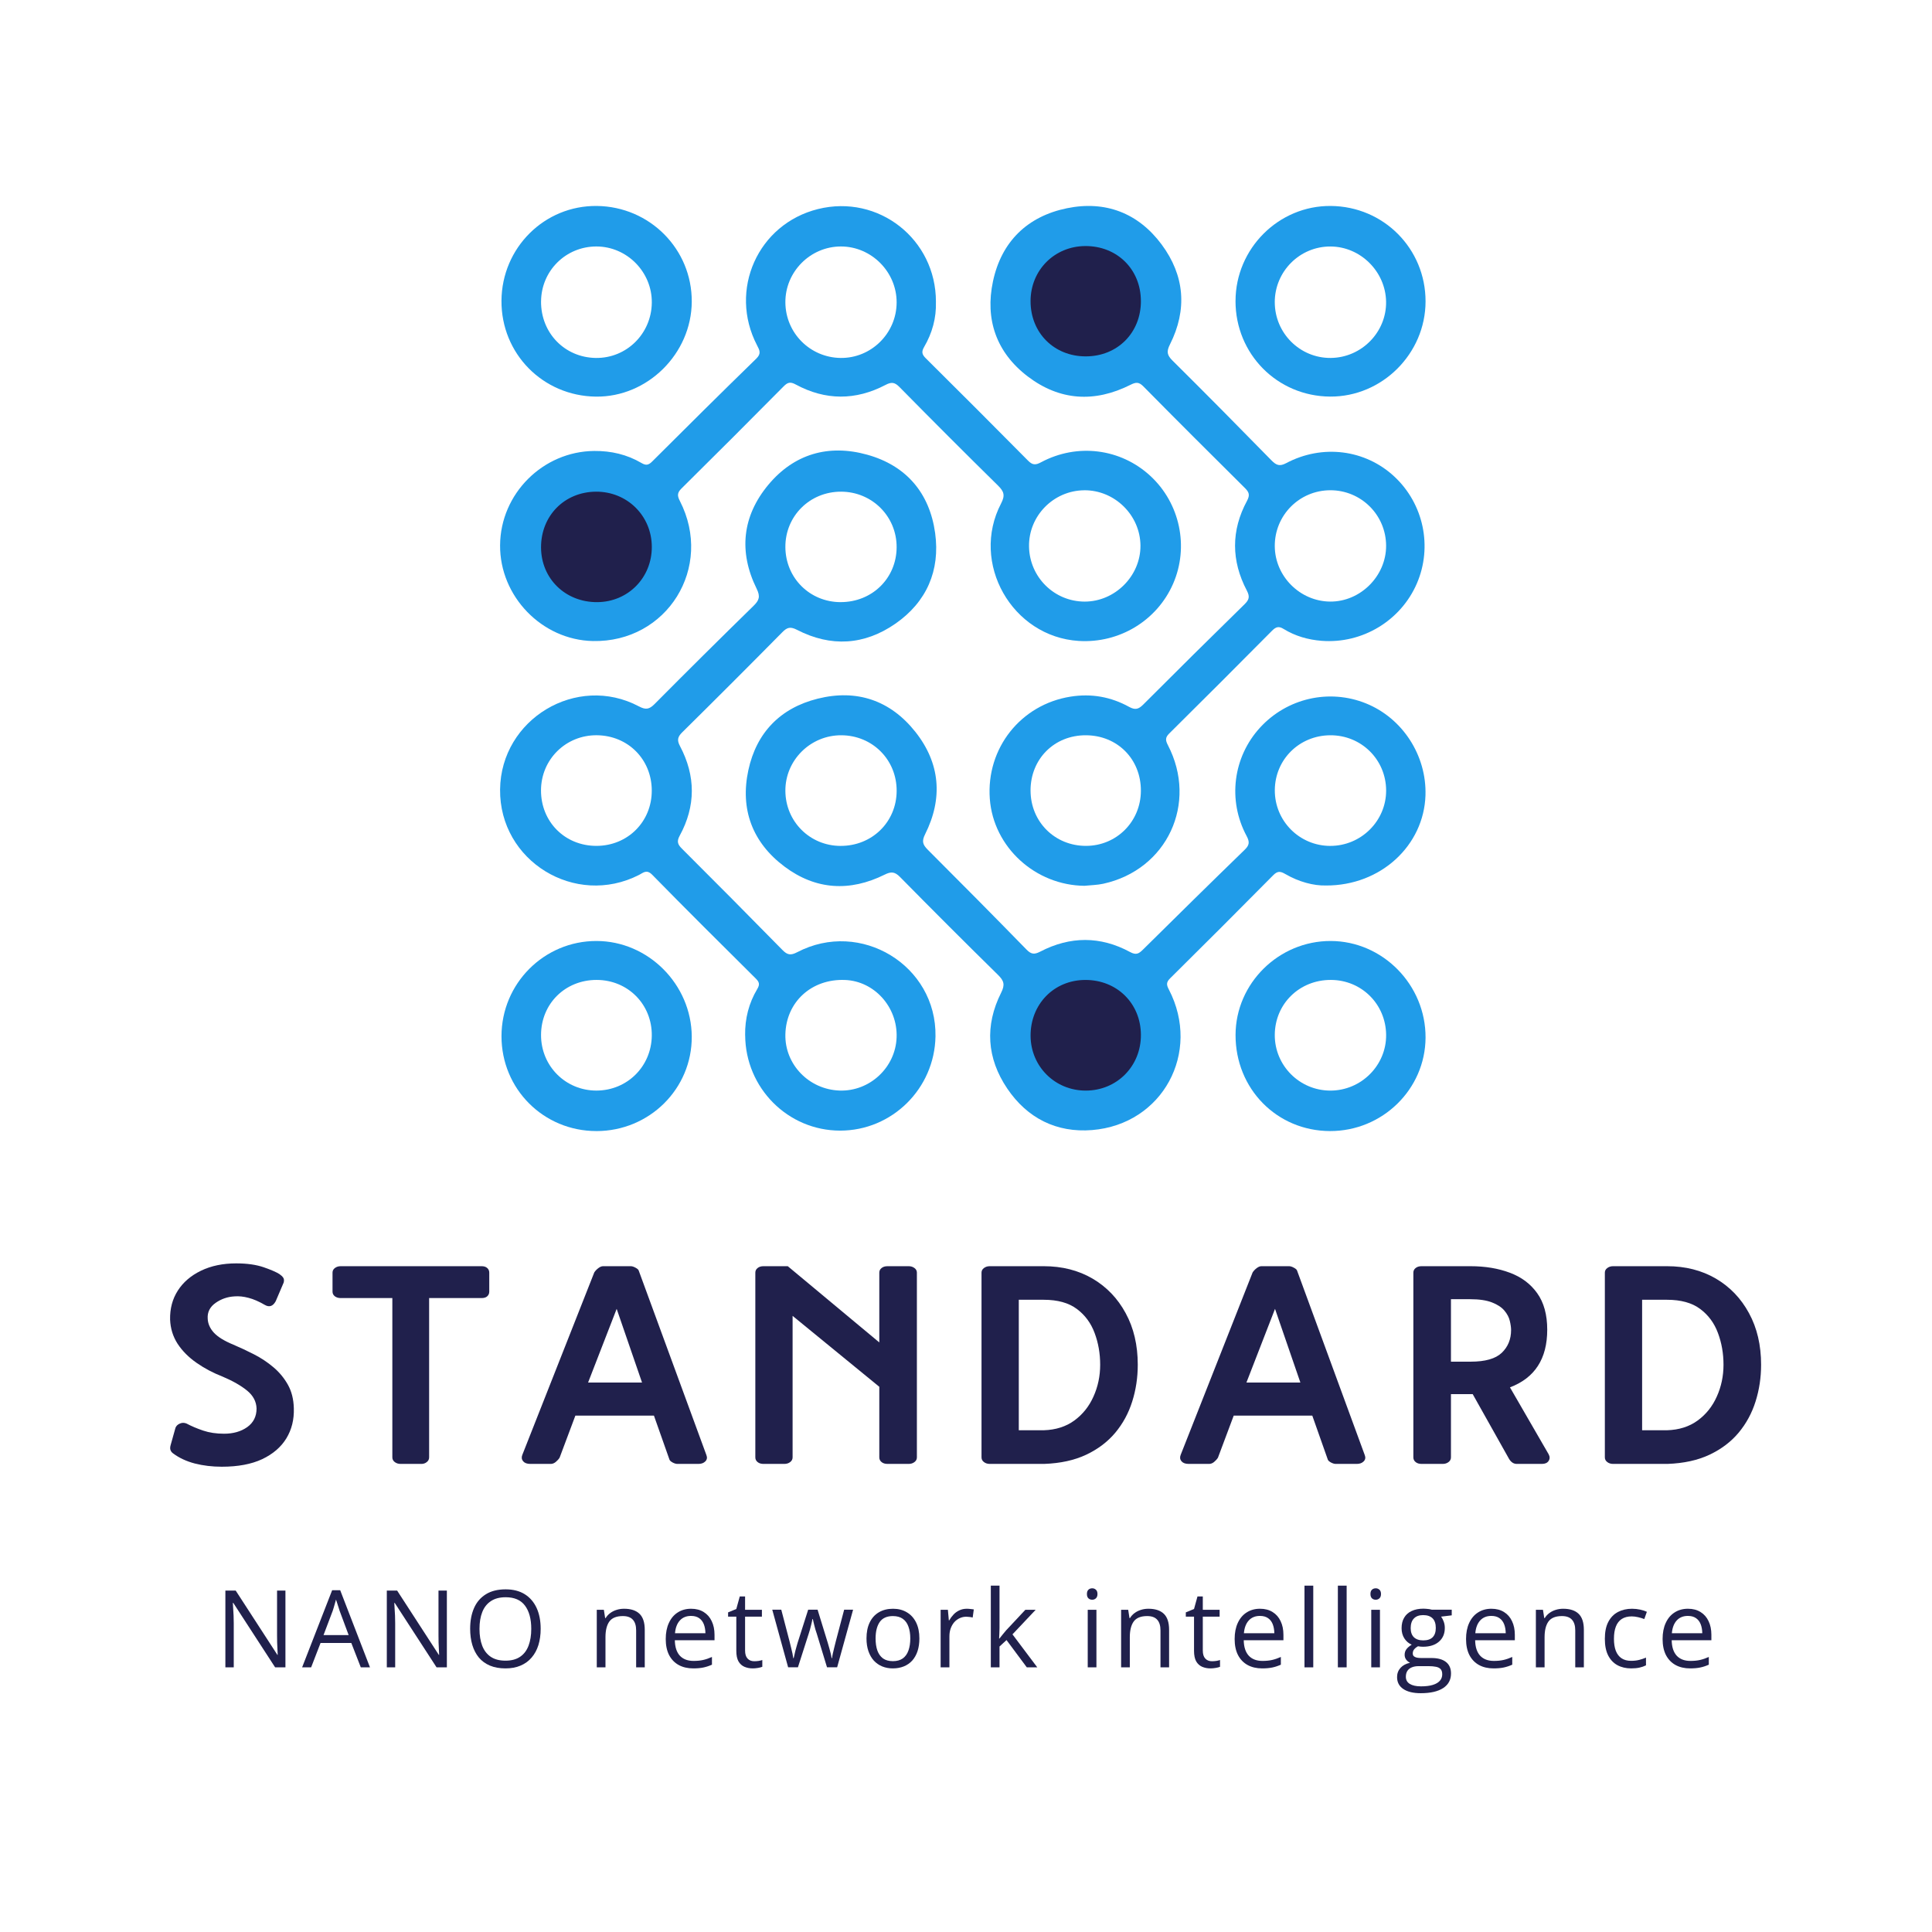 <svg xmlns="http://www.w3.org/2000/svg" xmlns:xlink="http://www.w3.org/1999/xlink" width="500" zoomAndPan="magnify" viewBox="0 0 375 375" height="500" preserveAspectRatio="xMidYMid meet" version="1.0"><defs><g/><clipPath id="e6d79bf585"><path d="M 199.746 189.301 L 224.102 189.301 L 224.102 213.656 L 199.746 213.656 Z M 199.746 189.301 " clip-rule="nonzero"/></clipPath><clipPath id="36940ae5e4"><path d="M 211.926 189.301 C 205.199 189.301 199.746 194.754 199.746 201.48 C 199.746 208.203 205.199 213.656 211.926 213.656 C 218.648 213.656 224.102 208.203 224.102 201.48 C 224.102 194.754 218.648 189.301 211.926 189.301 Z M 211.926 189.301 " clip-rule="nonzero"/></clipPath><clipPath id="077fa5439c"><path d="M 103.664 94.18 L 128.016 94.18 L 128.016 118.531 L 103.664 118.531 Z M 103.664 94.18 " clip-rule="nonzero"/></clipPath><clipPath id="f8df875614"><path d="M 115.84 94.18 C 109.113 94.18 103.664 99.629 103.664 106.355 C 103.664 113.082 109.113 118.531 115.84 118.531 C 122.566 118.531 128.016 113.082 128.016 106.355 C 128.016 99.629 122.566 94.18 115.84 94.18 Z M 115.84 94.18 " clip-rule="nonzero"/></clipPath><clipPath id="bb78170c47"><path d="M 197.957 46.289 L 222.309 46.289 L 222.309 70.645 L 197.957 70.645 Z M 197.957 46.289 " clip-rule="nonzero"/></clipPath><clipPath id="6495bd5ad6"><path d="M 210.133 46.289 C 203.406 46.289 197.957 51.742 197.957 58.469 C 197.957 65.191 203.406 70.645 210.133 70.645 C 216.859 70.645 222.309 65.191 222.309 58.469 C 222.309 51.742 216.859 46.289 210.133 46.289 Z M 210.133 46.289 " clip-rule="nonzero"/></clipPath><clipPath id="0872937a07"><path d="M 97 87 L 182 87 L 182 219.75 L 97 219.75 Z M 97 87 " clip-rule="nonzero"/></clipPath><clipPath id="14b66e35f8"><path d="M 144 134 L 277 134 L 277 219.75 L 144 219.75 Z M 144 134 " clip-rule="nonzero"/></clipPath><clipPath id="9186046fc6"><path d="M 97 182 L 135 182 L 135 219.75 L 97 219.75 Z M 97 182 " clip-rule="nonzero"/></clipPath><clipPath id="72957d82c2"><path d="M 239 182 L 277 182 L 277 219.75 L 239 219.75 Z M 239 182 " clip-rule="nonzero"/></clipPath></defs><g clip-path="url(#e6d79bf585)"><g clip-path="url(#36940ae5e4)"><path fill="#20204c" d="M 199.746 189.301 L 224.102 189.301 L 224.102 213.656 L 199.746 213.656 Z M 199.746 189.301 " fill-opacity="1" fill-rule="nonzero"/></g></g><g clip-path="url(#077fa5439c)"><g clip-path="url(#f8df875614)"><path fill="#20204c" d="M 103.664 94.18 L 128.016 94.18 L 128.016 118.531 L 103.664 118.531 Z M 103.664 94.18 " fill-opacity="1" fill-rule="nonzero"/></g></g><g clip-path="url(#bb78170c47)"><g clip-path="url(#6495bd5ad6)"><path fill="#20204c" d="M 197.957 46.289 L 222.309 46.289 L 222.309 70.645 L 197.957 70.645 Z M 197.957 46.289 " fill-opacity="1" fill-rule="nonzero"/></g></g><path fill="#209ce9" d="M 181.66 58.566 C 181.762 61.727 180.941 64.656 179.367 67.355 C 178.816 68.301 178.961 68.812 179.699 69.547 C 186.344 76.141 192.961 82.754 199.543 89.41 C 200.406 90.281 200.984 90.309 202.066 89.727 C 209.102 85.965 217.512 87.051 223.27 92.363 C 229.035 97.672 230.824 106.137 227.703 113.297 C 224.582 120.457 217.266 124.895 209.383 124.406 C 196.43 123.598 188.281 109.273 194.312 97.719 C 195.145 96.125 194.848 95.367 193.711 94.246 C 187.281 87.918 180.902 81.535 174.57 75.105 C 173.645 74.164 173.004 74.121 171.875 74.715 C 166.078 77.75 160.223 77.746 154.465 74.637 C 153.43 74.074 152.906 74.184 152.117 74.98 C 145.535 81.625 138.922 88.246 132.266 94.824 C 131.43 95.652 131.449 96.242 131.957 97.227 C 138.574 110.117 129.48 124.73 115.07 124.426 C 105.184 124.215 96.988 115.746 97.066 105.816 C 97.141 95.824 105.383 87.613 115.34 87.531 C 118.633 87.504 121.695 88.215 124.516 89.871 C 125.355 90.367 125.859 90.305 126.559 89.605 C 133.277 82.902 140.008 76.215 146.809 69.594 C 147.812 68.613 147.426 67.961 146.941 67.023 C 141.367 56.289 147.109 43.477 158.77 40.578 C 170.516 37.656 181.672 46.422 181.664 58.566 Z M 174.035 58.727 C 174.066 52.797 169.16 47.848 163.238 47.84 C 157.289 47.832 152.395 52.75 152.441 58.707 C 152.484 64.629 157.215 69.387 163.141 69.477 C 169.09 69.562 174.012 64.707 174.035 58.73 Z M 210.441 95.164 C 204.469 95.215 199.633 100.156 199.734 106.094 C 199.836 112.016 204.617 116.754 210.516 116.77 C 216.406 116.785 221.395 111.801 221.363 105.918 C 221.332 100.004 216.363 95.113 210.441 95.16 Z M 115.668 95.434 C 109.547 95.48 104.984 100.125 105.016 106.285 C 105.051 112.336 109.766 116.914 115.922 116.875 C 121.898 116.84 126.531 112.148 126.516 106.148 C 126.504 100.113 121.727 95.391 115.664 95.434 Z M 115.668 95.434 " fill-opacity="1" fill-rule="nonzero"/><g clip-path="url(#0872937a07)"><path fill="#209ce9" d="M 144.629 200.938 C 144.582 197.723 145.344 194.703 146.988 191.961 C 147.512 191.086 147.383 190.617 146.707 189.945 C 139.977 183.258 133.238 176.574 126.602 169.797 C 125.512 168.684 124.863 169.398 124.047 169.816 C 111.641 176.16 96.914 167.121 97.066 153.238 C 97.215 139.562 111.938 130.715 124.016 137.109 C 125.332 137.809 126.023 137.691 127.043 136.664 C 133.398 130.262 139.805 123.906 146.254 117.602 C 147.352 116.531 147.621 115.793 146.863 114.266 C 143.336 107.105 144.066 100.176 149.145 94.082 C 154.148 88.09 160.832 86.18 168.297 88.25 C 175.914 90.359 180.438 95.699 181.512 103.477 C 182.508 110.734 179.863 116.836 173.809 121.047 C 167.781 125.242 161.27 125.637 154.699 122.25 C 153.41 121.586 152.785 121.758 151.844 122.715 C 145.414 129.23 138.941 135.703 132.426 142.133 C 131.523 143.031 131.371 143.656 131.988 144.82 C 135.043 150.605 135.074 156.457 131.922 162.219 C 131.301 163.355 131.57 163.941 132.387 164.75 C 138.914 171.266 145.414 177.805 151.871 184.391 C 152.828 185.371 153.48 185.48 154.734 184.824 C 167.047 178.379 181.816 187.395 181.578 201.16 C 181.402 211.293 173.156 219.449 163.078 219.453 C 152.938 219.457 144.695 211.191 144.637 200.938 Z M 163.137 116.871 C 169.258 116.895 174.008 112.258 174.035 106.227 C 174.066 100.238 169.273 95.445 163.246 95.434 C 157.176 95.422 152.398 100.184 152.441 106.203 C 152.48 112.176 157.164 116.852 163.141 116.875 Z M 162.969 211.676 C 168.824 211.867 173.832 207.195 174.031 201.344 C 174.238 195.469 169.711 190.438 164.027 190.211 C 157.527 189.953 152.578 194.473 152.441 200.785 C 152.312 206.605 157.02 211.48 162.969 211.676 Z M 115.758 164.184 C 121.848 164.184 126.543 159.477 126.508 153.406 C 126.48 147.383 121.891 142.777 115.867 142.711 C 109.84 142.645 105.016 147.398 105.008 153.418 C 105 159.523 109.656 164.184 115.754 164.184 Z M 115.758 164.184 " fill-opacity="1" fill-rule="nonzero"/></g><g clip-path="url(#14b66e35f8)"><path fill="#209ce9" d="M 257.359 171.871 C 254.996 171.938 252.109 171.18 249.465 169.641 C 248.484 169.07 247.945 169.055 247.113 169.898 C 240.484 176.602 233.82 183.262 227.117 189.895 C 226.332 190.676 226.41 191.176 226.883 192.078 C 233.203 204.285 225.664 218.238 211.977 219.344 C 205.074 219.902 199.398 217.043 195.508 211.289 C 191.531 205.41 191.117 199.059 194.316 192.695 C 195.109 191.117 194.867 190.363 193.719 189.234 C 187.332 182.957 180.996 176.621 174.711 170.238 C 173.707 169.219 173.016 169.113 171.711 169.766 C 164.965 173.117 158.332 172.742 152.285 168.215 C 146.039 163.543 143.613 157.078 145.258 149.477 C 146.828 142.211 151.453 137.426 158.715 135.613 C 166.309 133.711 172.82 135.949 177.652 142.027 C 182.496 148.121 183.062 154.941 179.562 161.926 C 178.875 163.293 179.102 163.949 180.07 164.922 C 186.504 171.348 192.898 177.805 199.246 184.312 C 200.152 185.234 200.746 185.312 201.914 184.707 C 207.707 181.695 213.59 181.668 219.348 184.789 C 220.535 185.434 221.062 185.098 221.84 184.328 C 228.398 177.84 234.969 171.367 241.59 164.941 C 242.523 164.035 242.586 163.422 241.961 162.258 C 238.242 155.32 239.34 146.938 244.578 141.223 C 249.816 135.512 257.977 133.645 265.121 136.523 C 272.238 139.391 276.926 146.629 276.684 154.371 C 276.375 164.078 268.039 171.922 257.355 171.875 Z M 163.129 164.188 C 169.246 164.219 174.004 159.57 174.039 153.539 C 174.078 147.484 169.359 142.738 163.293 142.715 C 157.309 142.688 152.41 147.555 152.441 153.496 C 152.469 159.453 157.18 164.164 163.129 164.191 Z M 258.203 164.188 C 264.184 164.195 269.066 159.344 269.047 153.418 C 269.023 147.41 264.195 142.66 258.16 142.715 C 252.176 142.766 247.477 147.43 247.441 153.359 C 247.402 159.336 252.219 164.184 258.207 164.191 Z M 221.449 200.863 C 221.426 194.754 216.793 190.184 210.641 190.207 C 204.566 190.227 199.996 194.914 200.035 201.07 C 200.074 207.016 204.785 211.688 210.742 211.684 C 216.789 211.68 221.477 206.945 221.449 200.867 Z M 221.449 200.863 " fill-opacity="1" fill-rule="nonzero"/></g><path fill="#209ce9" d="M 210.57 171.934 C 200.973 171.879 192.809 164.434 192.121 155.043 C 191.402 145.211 198.148 136.75 207.781 135.219 C 211.852 134.57 215.633 135.258 219.172 137.211 C 220.367 137.863 221.004 137.648 221.891 136.766 C 228.406 130.242 234.957 123.754 241.551 117.301 C 242.438 116.43 242.645 115.84 242.008 114.625 C 238.977 108.852 238.934 102.973 242.043 97.215 C 242.668 96.059 242.426 95.508 241.617 94.707 C 235.027 88.164 228.445 81.609 221.926 74.996 C 221.039 74.094 220.449 74.176 219.426 74.691 C 212.473 78.188 205.695 77.793 199.488 73.07 C 193.391 68.43 191.16 62 192.738 54.598 C 194.379 46.895 199.422 41.988 207.094 40.418 C 214.516 38.898 220.906 41.312 225.469 47.449 C 229.949 53.484 230.484 60.105 227.086 66.855 C 226.383 68.25 226.52 68.934 227.59 69.996 C 234.043 76.395 240.43 82.859 246.785 89.352 C 247.699 90.281 248.348 90.586 249.637 89.902 C 256.668 86.168 264.992 87.246 270.629 92.488 C 276.328 97.789 278.086 106.121 275.012 113.25 C 271.895 120.469 264.43 124.996 256.52 124.383 C 253.902 124.176 251.391 123.461 249.141 122.074 C 248.215 121.496 247.656 121.668 246.922 122.402 C 240.289 129.09 233.629 135.758 226.934 142.383 C 226.156 143.156 226.207 143.695 226.676 144.605 C 232.562 155.91 226.539 168.828 214.137 171.535 C 212.973 171.789 211.754 171.801 210.562 171.926 Z M 247.434 106.027 C 247.473 111.859 252.324 116.715 258.168 116.766 C 264.039 116.82 269.055 111.82 269.043 105.934 C 269.027 99.949 264.18 95.137 258.188 95.156 C 252.188 95.184 247.395 100.027 247.434 106.023 Z M 200.031 153.457 C 200.039 159.516 204.758 164.207 210.816 164.184 C 216.742 164.164 221.426 159.461 221.445 153.504 C 221.473 147.352 216.891 142.73 210.758 142.715 C 204.633 142.695 200.02 147.316 200.027 153.461 Z M 221.445 58.414 C 221.43 52.27 216.824 47.727 210.648 47.758 C 204.668 47.793 200.043 52.438 200.031 58.434 C 200.02 64.598 204.59 69.18 210.75 69.172 C 216.91 69.168 221.469 64.586 221.449 58.41 Z M 221.445 58.414 " fill-opacity="1" fill-rule="nonzero"/><path fill="#209ce9" d="M 134.27 58.559 C 134.215 68.656 125.672 77.113 115.648 76.984 C 105.348 76.848 97.27 68.633 97.336 58.363 C 97.41 48.074 105.691 39.855 115.867 39.977 C 126.137 40.102 134.324 48.371 134.27 58.555 Z M 105.016 58.5 C 104.977 64.621 109.594 69.387 115.637 69.477 C 121.609 69.566 126.461 64.77 126.516 58.738 C 126.57 52.789 121.688 47.844 115.758 47.84 C 109.82 47.84 105.062 52.562 105.02 58.5 Z M 105.016 58.5 " fill-opacity="1" fill-rule="nonzero"/><g clip-path="url(#9186046fc6)"><path fill="#209ce9" d="M 115.758 219.539 C 105.5 219.539 97.336 211.379 97.34 201.121 C 97.348 190.906 105.594 182.637 115.77 182.645 C 125.812 182.652 134.199 191.059 134.27 201.18 C 134.332 211.328 126.055 219.539 115.762 219.543 Z M 115.82 190.203 C 109.703 190.191 105.023 194.82 105.016 200.898 C 105.008 206.922 109.785 211.699 115.793 211.68 C 121.742 211.66 126.441 206.988 126.512 201.031 C 126.586 194.973 121.891 190.215 115.82 190.203 Z M 115.82 190.203 " fill-opacity="1" fill-rule="nonzero"/></g><path fill="#209ce9" d="M 239.816 58.422 C 239.824 48.242 248.188 39.891 258.301 39.977 C 268.57 40.059 276.715 48.273 276.699 58.516 C 276.684 68.648 268.258 77.043 258.168 76.977 C 247.91 76.906 239.805 68.715 239.812 58.422 Z M 247.434 58.672 C 247.441 64.664 252.312 69.516 258.277 69.477 C 264.25 69.438 269.129 64.488 269.039 58.566 C 268.949 52.711 264.074 47.867 258.246 47.844 C 252.281 47.82 247.422 52.684 247.43 58.676 Z M 247.434 58.672 " fill-opacity="1" fill-rule="nonzero"/><g clip-path="url(#72957d82c2)"><path fill="#209ce9" d="M 258.156 219.539 C 247.832 219.512 239.785 211.324 239.82 200.863 C 239.852 190.863 248.199 182.625 258.281 182.645 C 268.402 182.664 276.754 191.18 276.699 201.418 C 276.641 211.43 268.32 219.562 258.156 219.539 Z M 258.332 190.203 C 252.223 190.18 247.469 194.836 247.434 200.867 C 247.402 206.828 252.25 211.684 258.23 211.684 C 264.207 211.684 269.105 206.781 269.047 200.863 C 268.984 194.902 264.281 190.223 258.332 190.203 Z M 258.332 190.203 " fill-opacity="1" fill-rule="nonzero"/></g><g fill="#20204c" fill-opacity="1"><g transform="translate(30.657, 284.143)"><g><path d="M 26.375 -10.797 C 26.445 -8.609 25.961 -6.66 24.922 -4.953 C 23.879 -3.254 22.316 -1.91 20.234 -0.922 C 18.148 0.055 15.535 0.547 12.391 0.547 C 10.523 0.547 8.781 0.336 7.156 -0.078 C 5.531 -0.504 4.129 -1.156 2.953 -2.031 C 2.703 -2.207 2.531 -2.426 2.438 -2.688 C 2.344 -2.945 2.352 -3.273 2.469 -3.672 L 3.406 -7.016 C 3.551 -7.379 3.832 -7.648 4.25 -7.828 C 4.664 -8.016 5.094 -8.02 5.531 -7.844 C 6.488 -7.332 7.566 -6.875 8.766 -6.469 C 9.973 -6.062 11.328 -5.859 12.828 -5.859 C 14.617 -5.859 16.117 -6.285 17.328 -7.141 C 18.535 -8.004 19.141 -9.207 19.141 -10.75 C 19.098 -12.102 18.484 -13.266 17.297 -14.234 C 16.109 -15.203 14.531 -16.102 12.562 -16.938 C 10.695 -17.664 9.004 -18.562 7.484 -19.625 C 5.961 -20.688 4.742 -21.91 3.828 -23.297 C 2.922 -24.691 2.43 -26.266 2.359 -28.016 C 2.316 -30.141 2.816 -32.016 3.859 -33.641 C 4.898 -35.266 6.398 -36.551 8.359 -37.5 C 10.316 -38.445 12.594 -38.922 15.188 -38.922 C 17.312 -38.922 19.102 -38.664 20.562 -38.156 C 22.02 -37.645 23.023 -37.207 23.578 -36.844 C 23.898 -36.625 24.145 -36.395 24.312 -36.156 C 24.477 -35.914 24.508 -35.598 24.406 -35.203 L 22.859 -31.578 C 22.316 -30.586 21.602 -30.352 20.719 -30.875 C 19.594 -31.531 18.547 -31.984 17.578 -32.234 C 16.609 -32.492 15.703 -32.586 14.859 -32.516 C 13.504 -32.441 12.281 -32.02 11.188 -31.25 C 10.094 -30.477 9.582 -29.473 9.656 -28.234 C 9.688 -27.242 10.082 -26.328 10.844 -25.484 C 11.613 -24.648 12.879 -23.867 14.641 -23.141 C 15.953 -22.586 17.285 -21.961 18.641 -21.266 C 19.992 -20.578 21.242 -19.75 22.391 -18.781 C 23.547 -17.812 24.488 -16.676 25.219 -15.375 C 25.945 -14.082 26.332 -12.555 26.375 -10.797 Z M 26.375 -10.797 "/></g></g></g><g fill="#20204c" fill-opacity="1"><g transform="translate(64.262, 284.143)"><g><path d="M 1.859 -32.188 C 1.422 -32.188 1.047 -32.301 0.734 -32.531 C 0.43 -32.77 0.281 -33.07 0.281 -33.438 L 0.281 -37.125 C 0.281 -37.488 0.43 -37.785 0.734 -38.016 C 1.047 -38.254 1.422 -38.375 1.859 -38.375 L 29.219 -38.375 C 29.695 -38.375 30.062 -38.254 30.312 -38.016 C 30.57 -37.785 30.703 -37.488 30.703 -37.125 L 30.703 -33.438 C 30.703 -33.07 30.57 -32.77 30.312 -32.531 C 30.062 -32.301 29.695 -32.188 29.219 -32.188 L 19.031 -32.188 L 19.031 -1.266 C 19.031 -0.898 18.879 -0.598 18.578 -0.359 C 18.285 -0.117 17.941 0 17.547 0 L 13.484 0 C 13.047 0 12.672 -0.117 12.359 -0.359 C 12.047 -0.598 11.891 -0.898 11.891 -1.266 L 11.891 -32.188 Z M 1.859 -32.188 "/></g></g></g><g fill="#20204c" fill-opacity="1"><g transform="translate(100.773, 284.143)"><g><path d="M 26.156 -9.375 L 10.906 -9.375 L 7.844 -1.203 C 7.656 -0.91 7.406 -0.633 7.094 -0.375 C 6.789 -0.125 6.473 0 6.141 0 L 2.141 0 C 1.516 0 1.055 -0.172 0.766 -0.516 C 0.473 -0.867 0.422 -1.281 0.609 -1.75 L 14.578 -37.172 C 14.766 -37.461 15.02 -37.734 15.344 -37.984 C 15.676 -38.242 15.988 -38.375 16.281 -38.375 L 21.656 -38.375 C 21.914 -38.375 22.219 -38.281 22.562 -38.094 C 22.906 -37.914 23.113 -37.738 23.188 -37.562 L 36.344 -1.703 C 36.531 -1.223 36.457 -0.816 36.125 -0.484 C 35.801 -0.16 35.363 0 34.812 0 L 30.703 0 C 30.441 0 30.141 -0.086 29.797 -0.266 C 29.453 -0.453 29.242 -0.641 29.172 -0.828 Z M 13.375 -15.797 L 23.844 -15.797 L 18.922 -30.094 Z M 13.375 -15.797 "/></g></g></g><g fill="#20204c" fill-opacity="1"><g transform="translate(142.984, 284.143)"><g><path d="M 10.859 -1.266 C 10.859 -0.898 10.703 -0.598 10.391 -0.359 C 10.078 -0.117 9.703 0 9.266 0 L 5.203 0 C 4.734 0 4.352 -0.117 4.062 -0.359 C 3.77 -0.598 3.625 -0.898 3.625 -1.266 L 3.625 -37.125 C 3.625 -37.488 3.77 -37.785 4.062 -38.016 C 4.352 -38.254 4.734 -38.375 5.203 -38.375 L 9.922 -38.375 L 27.688 -23.578 L 27.688 -37.125 C 27.688 -37.488 27.832 -37.785 28.125 -38.016 C 28.414 -38.254 28.801 -38.375 29.281 -38.375 L 33.391 -38.375 C 33.828 -38.375 34.203 -38.254 34.516 -38.016 C 34.828 -37.785 34.984 -37.488 34.984 -37.125 L 34.984 -1.266 C 34.984 -0.898 34.828 -0.598 34.516 -0.359 C 34.203 -0.117 33.828 0 33.391 0 L 29.281 0 C 28.801 0 28.414 -0.117 28.125 -0.359 C 27.832 -0.598 27.688 -0.898 27.688 -1.266 L 27.688 -14.969 L 10.859 -28.734 Z M 10.859 -1.266 "/></g></g></g><g fill="#20204c" fill-opacity="1"><g transform="translate(186.84, 284.143)"><g><path d="M 34 -19.25 C 34 -16.758 33.641 -14.379 32.922 -12.109 C 32.211 -9.848 31.117 -7.832 29.641 -6.062 C 28.16 -4.289 26.273 -2.863 23.984 -1.781 C 21.703 -0.707 18.988 -0.113 15.844 0 L 5.266 0 C 4.828 0 4.453 -0.117 4.141 -0.359 C 3.828 -0.598 3.672 -0.898 3.672 -1.266 L 3.672 -37.125 C 3.672 -37.488 3.828 -37.785 4.141 -38.016 C 4.453 -38.254 4.828 -38.375 5.266 -38.375 L 15.734 -38.375 C 19.316 -38.375 22.477 -37.57 25.219 -35.969 C 27.957 -34.363 30.102 -32.125 31.656 -29.25 C 33.219 -26.383 34 -23.051 34 -19.25 Z M 10.906 -6.531 L 15.734 -6.531 C 18.078 -6.602 20.062 -7.234 21.688 -8.422 C 23.312 -9.609 24.551 -11.16 25.406 -13.078 C 26.27 -14.992 26.703 -17.051 26.703 -19.25 C 26.703 -21.438 26.344 -23.488 25.625 -25.406 C 24.914 -27.332 23.766 -28.891 22.172 -30.078 C 20.586 -31.266 18.441 -31.859 15.734 -31.859 L 10.906 -31.859 Z M 10.906 -6.531 "/></g></g></g><g fill="#20204c" fill-opacity="1"><g transform="translate(228.558, 284.143)"><g><path d="M 26.156 -9.375 L 10.906 -9.375 L 7.844 -1.203 C 7.656 -0.91 7.406 -0.633 7.094 -0.375 C 6.789 -0.125 6.473 0 6.141 0 L 2.141 0 C 1.516 0 1.055 -0.172 0.766 -0.516 C 0.473 -0.867 0.422 -1.281 0.609 -1.75 L 14.578 -37.172 C 14.766 -37.461 15.02 -37.734 15.344 -37.984 C 15.676 -38.242 15.988 -38.375 16.281 -38.375 L 21.656 -38.375 C 21.914 -38.375 22.219 -38.281 22.562 -38.094 C 22.906 -37.914 23.113 -37.738 23.188 -37.562 L 36.344 -1.703 C 36.531 -1.223 36.457 -0.816 36.125 -0.484 C 35.801 -0.16 35.363 0 34.812 0 L 30.703 0 C 30.441 0 30.141 -0.086 29.797 -0.266 C 29.453 -0.453 29.242 -0.641 29.172 -0.828 Z M 13.375 -15.797 L 23.844 -15.797 L 18.922 -30.094 Z M 13.375 -15.797 "/></g></g></g><g fill="#20204c" fill-opacity="1"><g transform="translate(270.77, 284.143)"><g><path d="M 10.859 -1.266 C 10.859 -0.898 10.703 -0.598 10.391 -0.359 C 10.078 -0.117 9.703 0 9.266 0 L 5.156 0 C 4.676 0 4.289 -0.117 4 -0.359 C 3.707 -0.598 3.562 -0.898 3.562 -1.266 L 3.562 -37.125 C 3.562 -37.488 3.707 -37.785 4 -38.016 C 4.289 -38.254 4.676 -38.375 5.156 -38.375 L 14.641 -38.375 C 17.492 -38.375 20.039 -37.953 22.281 -37.109 C 24.531 -36.273 26.301 -34.953 27.594 -33.141 C 28.895 -31.328 29.547 -28.961 29.547 -26.047 C 29.547 -20.41 27.133 -16.68 22.312 -14.859 L 29.828 -1.859 C 30.078 -1.391 30.07 -0.961 29.812 -0.578 C 29.562 -0.191 29.129 0 28.516 0 L 23.625 0 C 23.039 0 22.551 -0.312 22.156 -0.938 L 15.078 -13.547 L 10.859 -13.547 Z M 14.688 -19.844 C 17.508 -19.844 19.52 -20.414 20.719 -21.562 C 21.926 -22.719 22.531 -24.191 22.531 -25.984 C 22.531 -26.492 22.445 -27.086 22.281 -27.766 C 22.125 -28.441 21.781 -29.098 21.25 -29.734 C 20.719 -30.379 19.922 -30.91 18.859 -31.328 C 17.797 -31.754 16.367 -31.969 14.578 -31.969 L 10.859 -31.969 L 10.859 -19.844 Z M 14.688 -19.844 "/></g></g></g><g fill="#20204c" fill-opacity="1"><g transform="translate(307.828, 284.143)"><g><path d="M 34 -19.25 C 34 -16.758 33.641 -14.379 32.922 -12.109 C 32.211 -9.848 31.117 -7.832 29.641 -6.062 C 28.16 -4.289 26.273 -2.863 23.984 -1.781 C 21.703 -0.707 18.988 -0.113 15.844 0 L 5.266 0 C 4.828 0 4.453 -0.117 4.141 -0.359 C 3.828 -0.598 3.672 -0.898 3.672 -1.266 L 3.672 -37.125 C 3.672 -37.488 3.828 -37.785 4.141 -38.016 C 4.453 -38.254 4.828 -38.375 5.266 -38.375 L 15.734 -38.375 C 19.316 -38.375 22.477 -37.57 25.219 -35.969 C 27.957 -34.363 30.102 -32.125 31.656 -29.25 C 33.219 -26.383 34 -23.051 34 -19.25 Z M 10.906 -6.531 L 15.734 -6.531 C 18.078 -6.602 20.062 -7.234 21.688 -8.422 C 23.312 -9.609 24.551 -11.16 25.406 -13.078 C 26.27 -14.992 26.703 -17.051 26.703 -19.25 C 26.703 -21.438 26.344 -23.488 25.625 -25.406 C 24.914 -27.332 23.766 -28.891 22.172 -30.078 C 20.586 -31.266 18.441 -31.859 15.734 -31.859 L 10.906 -31.859 Z M 10.906 -6.531 "/></g></g></g><g fill="#20204c" fill-opacity="1"><g transform="translate(41.715, 323.632)"><g><path d="M 13.688 0 L 11.688 0 L 3.562 -12.516 L 3.484 -12.516 C 3.504 -12.18 3.523 -11.801 3.547 -11.375 C 3.578 -10.957 3.602 -10.508 3.625 -10.031 C 3.645 -9.551 3.656 -9.062 3.656 -8.562 L 3.656 0 L 2.031 0 L 2.031 -14.906 L 4.031 -14.906 L 12.125 -2.422 L 12.188 -2.422 C 12.176 -2.66 12.16 -3 12.141 -3.438 C 12.117 -3.875 12.098 -4.344 12.078 -4.844 C 12.066 -5.352 12.062 -5.828 12.062 -6.266 L 12.062 -14.906 L 13.688 -14.906 Z M 13.688 0 "/></g></g></g><g fill="#20204c" fill-opacity="1"><g transform="translate(58.641, 323.632)"><g><path d="M 11.391 0 L 9.547 -4.734 L 3.578 -4.734 L 1.75 0 L 0 0 L 5.828 -14.969 L 7.391 -14.969 L 13.172 0 Z M 9.031 -6.266 L 7.281 -10.969 C 7.25 -11.094 7.188 -11.289 7.094 -11.562 C 7 -11.844 6.906 -12.133 6.812 -12.438 C 6.719 -12.738 6.641 -12.977 6.578 -13.156 C 6.504 -12.875 6.426 -12.598 6.344 -12.328 C 6.27 -12.055 6.195 -11.801 6.125 -11.562 C 6.051 -11.332 5.988 -11.133 5.938 -10.969 L 4.156 -6.266 Z M 9.031 -6.266 "/></g></g></g><g fill="#20204c" fill-opacity="1"><g transform="translate(73.049, 323.632)"><g><path d="M 13.688 0 L 11.688 0 L 3.562 -12.516 L 3.484 -12.516 C 3.504 -12.18 3.523 -11.801 3.547 -11.375 C 3.578 -10.957 3.602 -10.508 3.625 -10.031 C 3.645 -9.551 3.656 -9.062 3.656 -8.562 L 3.656 0 L 2.031 0 L 2.031 -14.906 L 4.031 -14.906 L 12.125 -2.422 L 12.188 -2.422 C 12.176 -2.66 12.16 -3 12.141 -3.438 C 12.117 -3.875 12.098 -4.344 12.078 -4.844 C 12.066 -5.352 12.062 -5.828 12.062 -6.266 L 12.062 -14.906 L 13.688 -14.906 Z M 13.688 0 "/></g></g></g><g fill="#20204c" fill-opacity="1"><g transform="translate(89.975, 323.632)"><g><path d="M 14.969 -7.469 C 14.969 -6.32 14.82 -5.273 14.531 -4.328 C 14.238 -3.391 13.801 -2.582 13.219 -1.906 C 12.645 -1.227 11.93 -0.707 11.078 -0.344 C 10.234 0.02 9.254 0.203 8.141 0.203 C 6.984 0.203 5.973 0.02 5.109 -0.344 C 4.254 -0.707 3.539 -1.227 2.969 -1.906 C 2.406 -2.594 1.984 -3.406 1.703 -4.344 C 1.422 -5.289 1.281 -6.336 1.281 -7.484 C 1.281 -9.016 1.531 -10.352 2.031 -11.5 C 2.531 -12.645 3.289 -13.535 4.312 -14.172 C 5.332 -14.816 6.617 -15.141 8.172 -15.141 C 9.641 -15.141 10.879 -14.82 11.891 -14.188 C 12.898 -13.551 13.664 -12.66 14.188 -11.516 C 14.707 -10.379 14.969 -9.031 14.969 -7.469 Z M 3.094 -7.469 C 3.094 -6.207 3.27 -5.113 3.625 -4.188 C 3.988 -3.258 4.539 -2.547 5.281 -2.047 C 6.031 -1.547 6.984 -1.297 8.141 -1.297 C 9.285 -1.297 10.227 -1.547 10.969 -2.047 C 11.707 -2.547 12.254 -3.258 12.609 -4.188 C 12.961 -5.113 13.141 -6.207 13.141 -7.469 C 13.141 -9.395 12.734 -10.898 11.922 -11.984 C 11.117 -13.066 9.867 -13.609 8.172 -13.609 C 7.016 -13.609 6.062 -13.359 5.312 -12.859 C 4.562 -12.367 4.004 -11.664 3.641 -10.75 C 3.273 -9.832 3.094 -8.738 3.094 -7.469 Z M 3.094 -7.469 "/></g></g></g><g fill="#20204c" fill-opacity="1"><g transform="translate(107.42, 323.632)"><g/></g></g><g fill="#20204c" fill-opacity="1"><g transform="translate(114.053, 323.632)"><g><path d="M 7.078 -11.375 C 8.398 -11.375 9.398 -11.047 10.078 -10.391 C 10.754 -9.742 11.094 -8.707 11.094 -7.281 L 11.094 0 L 9.422 0 L 9.422 -7.172 C 9.422 -8.098 9.207 -8.789 8.781 -9.25 C 8.363 -9.719 7.719 -9.953 6.844 -9.953 C 5.602 -9.953 4.727 -9.598 4.219 -8.891 C 3.719 -8.191 3.469 -7.176 3.469 -5.844 L 3.469 0 L 1.781 0 L 1.781 -11.172 L 3.156 -11.172 L 3.406 -9.562 L 3.5 -9.562 C 3.738 -9.957 4.039 -10.285 4.406 -10.547 C 4.77 -10.816 5.176 -11.02 5.625 -11.156 C 6.082 -11.301 6.566 -11.375 7.078 -11.375 Z M 7.078 -11.375 "/></g></g></g><g fill="#20204c" fill-opacity="1"><g transform="translate(128.064, 323.632)"><g><path d="M 6.078 -11.375 C 7.035 -11.375 7.852 -11.16 8.531 -10.734 C 9.207 -10.316 9.723 -9.727 10.078 -8.969 C 10.441 -8.219 10.625 -7.332 10.625 -6.312 L 10.625 -5.266 L 2.922 -5.266 C 2.941 -3.953 3.266 -2.953 3.891 -2.266 C 4.523 -1.586 5.414 -1.25 6.562 -1.25 C 7.27 -1.25 7.895 -1.312 8.438 -1.438 C 8.977 -1.562 9.539 -1.754 10.125 -2.016 L 10.125 -0.516 C 9.562 -0.266 9.004 -0.082 8.453 0.031 C 7.898 0.145 7.25 0.203 6.5 0.203 C 5.414 0.203 4.473 -0.016 3.672 -0.453 C 2.879 -0.891 2.258 -1.531 1.812 -2.375 C 1.375 -3.227 1.156 -4.27 1.156 -5.5 C 1.156 -6.707 1.359 -7.75 1.766 -8.625 C 2.172 -9.508 2.742 -10.188 3.484 -10.656 C 4.223 -11.133 5.086 -11.375 6.078 -11.375 Z M 6.062 -9.984 C 5.156 -9.984 4.43 -9.688 3.891 -9.094 C 3.359 -8.508 3.047 -7.688 2.953 -6.625 L 8.859 -6.625 C 8.848 -7.289 8.742 -7.875 8.547 -8.375 C 8.348 -8.883 8.039 -9.281 7.625 -9.562 C 7.219 -9.844 6.695 -9.984 6.062 -9.984 Z M 6.062 -9.984 "/></g></g></g><g fill="#20204c" fill-opacity="1"><g transform="translate(140.995, 323.632)"><g><path d="M 5.391 -1.188 C 5.672 -1.188 5.957 -1.207 6.25 -1.25 C 6.539 -1.301 6.781 -1.359 6.969 -1.422 L 6.969 -0.109 C 6.77 -0.023 6.492 0.047 6.141 0.109 C 5.785 0.172 5.441 0.203 5.109 0.203 C 4.523 0.203 3.988 0.098 3.5 -0.109 C 3.02 -0.316 2.633 -0.664 2.344 -1.156 C 2.062 -1.656 1.922 -2.344 1.922 -3.219 L 1.922 -9.844 L 0.328 -9.844 L 0.328 -10.672 L 1.922 -11.328 L 2.594 -13.766 L 3.625 -13.766 L 3.625 -11.172 L 6.891 -11.172 L 6.891 -9.844 L 3.625 -9.844 L 3.625 -3.266 C 3.625 -2.566 3.785 -2.047 4.109 -1.703 C 4.43 -1.359 4.859 -1.188 5.391 -1.188 Z M 5.391 -1.188 "/></g></g></g><g fill="#20204c" fill-opacity="1"><g transform="translate(149.646, 323.632)"><g><path d="M 10.875 -0.016 L 8.891 -6.531 C 8.797 -6.801 8.707 -7.07 8.625 -7.344 C 8.551 -7.613 8.484 -7.867 8.422 -8.109 C 8.359 -8.359 8.301 -8.594 8.25 -8.812 C 8.195 -9.031 8.156 -9.219 8.125 -9.375 L 8.047 -9.375 C 8.023 -9.219 7.988 -9.031 7.938 -8.812 C 7.895 -8.594 7.836 -8.359 7.766 -8.109 C 7.703 -7.859 7.633 -7.594 7.562 -7.312 C 7.488 -7.039 7.406 -6.77 7.312 -6.5 L 5.234 -0.016 L 3.328 -0.016 L 0.25 -11.188 L 2 -11.188 L 3.609 -5.031 C 3.711 -4.613 3.812 -4.207 3.906 -3.812 C 4.008 -3.414 4.098 -3.039 4.172 -2.688 C 4.242 -2.344 4.297 -2.039 4.328 -1.781 L 4.406 -1.781 C 4.445 -1.945 4.492 -2.148 4.547 -2.391 C 4.598 -2.629 4.656 -2.883 4.719 -3.156 C 4.789 -3.426 4.863 -3.691 4.938 -3.953 C 5.008 -4.223 5.082 -4.477 5.156 -4.719 L 7.219 -11.188 L 9.047 -11.188 L 11.031 -4.734 C 11.133 -4.398 11.234 -4.055 11.328 -3.703 C 11.43 -3.359 11.52 -3.02 11.594 -2.688 C 11.676 -2.352 11.734 -2.055 11.766 -1.797 L 11.859 -1.797 C 11.879 -2.035 11.926 -2.32 12 -2.656 C 12.082 -3 12.172 -3.375 12.266 -3.781 C 12.367 -4.188 12.473 -4.602 12.578 -5.031 L 14.203 -11.188 L 15.938 -11.188 L 12.844 -0.016 Z M 10.875 -0.016 "/></g></g></g><g fill="#20204c" fill-opacity="1"><g transform="translate(167.03, 323.632)"><g><path d="M 11.422 -5.609 C 11.422 -4.691 11.301 -3.867 11.062 -3.141 C 10.82 -2.422 10.477 -1.812 10.031 -1.312 C 9.582 -0.82 9.039 -0.445 8.406 -0.188 C 7.77 0.07 7.051 0.203 6.25 0.203 C 5.5 0.203 4.812 0.07 4.188 -0.188 C 3.57 -0.445 3.035 -0.82 2.578 -1.312 C 2.129 -1.812 1.781 -2.422 1.531 -3.141 C 1.281 -3.867 1.156 -4.691 1.156 -5.609 C 1.156 -6.828 1.363 -7.863 1.781 -8.719 C 2.195 -9.582 2.789 -10.238 3.562 -10.688 C 4.332 -11.145 5.25 -11.375 6.312 -11.375 C 7.332 -11.375 8.223 -11.145 8.984 -10.688 C 9.754 -10.238 10.352 -9.582 10.781 -8.719 C 11.207 -7.863 11.422 -6.828 11.422 -5.609 Z M 2.922 -5.609 C 2.922 -4.711 3.035 -3.93 3.266 -3.266 C 3.504 -2.609 3.867 -2.098 4.359 -1.734 C 4.859 -1.379 5.5 -1.203 6.281 -1.203 C 7.062 -1.203 7.703 -1.379 8.203 -1.734 C 8.703 -2.098 9.066 -2.609 9.297 -3.266 C 9.535 -3.93 9.656 -4.711 9.656 -5.609 C 9.656 -6.492 9.535 -7.258 9.297 -7.906 C 9.066 -8.562 8.703 -9.066 8.203 -9.422 C 7.711 -9.773 7.07 -9.953 6.281 -9.953 C 5.113 -9.953 4.258 -9.566 3.719 -8.797 C 3.188 -8.023 2.922 -6.961 2.922 -5.609 Z M 2.922 -5.609 "/></g></g></g><g fill="#20204c" fill-opacity="1"><g transform="translate(180.796, 323.632)"><g><path d="M 6.859 -11.375 C 7.086 -11.375 7.32 -11.359 7.562 -11.328 C 7.812 -11.305 8.031 -11.281 8.219 -11.25 L 8 -9.672 C 7.812 -9.723 7.602 -9.758 7.375 -9.781 C 7.156 -9.812 6.953 -9.828 6.766 -9.828 C 6.305 -9.828 5.879 -9.734 5.484 -9.547 C 5.086 -9.367 4.738 -9.113 4.438 -8.781 C 4.145 -8.445 3.91 -8.039 3.734 -7.562 C 3.566 -7.094 3.484 -6.57 3.484 -6 L 3.484 0 L 1.781 0 L 1.781 -11.172 L 3.188 -11.172 L 3.375 -9.109 L 3.438 -9.109 C 3.676 -9.523 3.957 -9.906 4.281 -10.25 C 4.602 -10.594 4.977 -10.863 5.406 -11.062 C 5.844 -11.27 6.328 -11.375 6.859 -11.375 Z M 6.859 -11.375 "/></g></g></g><g fill="#20204c" fill-opacity="1"><g transform="translate(190.537, 323.632)"><g><path d="M 3.469 -15.859 L 3.469 -7.625 C 3.469 -7.352 3.457 -7.02 3.438 -6.625 C 3.414 -6.238 3.398 -5.895 3.391 -5.594 L 3.453 -5.594 C 3.598 -5.77 3.805 -6.031 4.078 -6.375 C 4.359 -6.727 4.594 -7.008 4.781 -7.219 L 8.484 -11.172 L 10.484 -11.172 L 5.984 -6.406 L 10.797 0 L 8.766 0 L 4.828 -5.297 L 3.469 -4.047 L 3.469 0 L 1.781 0 L 1.781 -15.859 Z M 3.469 -15.859 "/></g></g></g><g fill="#20204c" fill-opacity="1"><g transform="translate(202.714, 323.632)"><g/></g></g><g fill="#20204c" fill-opacity="1"><g transform="translate(209.347, 323.632)"><g><path d="M 3.469 -11.172 L 3.469 0 L 1.781 0 L 1.781 -11.172 Z M 2.656 -15.344 C 2.926 -15.344 3.16 -15.254 3.359 -15.078 C 3.566 -14.898 3.672 -14.617 3.672 -14.234 C 3.672 -13.859 3.566 -13.578 3.359 -13.391 C 3.16 -13.211 2.926 -13.125 2.656 -13.125 C 2.363 -13.125 2.117 -13.211 1.922 -13.391 C 1.723 -13.578 1.625 -13.859 1.625 -14.234 C 1.625 -14.617 1.723 -14.898 1.922 -15.078 C 2.117 -15.254 2.363 -15.344 2.656 -15.344 Z M 2.656 -15.344 "/></g></g></g><g fill="#20204c" fill-opacity="1"><g transform="translate(215.827, 323.632)"><g><path d="M 7.078 -11.375 C 8.398 -11.375 9.398 -11.047 10.078 -10.391 C 10.754 -9.742 11.094 -8.707 11.094 -7.281 L 11.094 0 L 9.422 0 L 9.422 -7.172 C 9.422 -8.098 9.207 -8.789 8.781 -9.25 C 8.363 -9.719 7.719 -9.953 6.844 -9.953 C 5.602 -9.953 4.727 -9.598 4.219 -8.891 C 3.719 -8.191 3.469 -7.176 3.469 -5.844 L 3.469 0 L 1.781 0 L 1.781 -11.172 L 3.156 -11.172 L 3.406 -9.562 L 3.5 -9.562 C 3.738 -9.957 4.039 -10.285 4.406 -10.547 C 4.77 -10.816 5.176 -11.02 5.625 -11.156 C 6.082 -11.301 6.566 -11.375 7.078 -11.375 Z M 7.078 -11.375 "/></g></g></g><g fill="#20204c" fill-opacity="1"><g transform="translate(229.838, 323.632)"><g><path d="M 5.391 -1.188 C 5.672 -1.188 5.957 -1.207 6.25 -1.25 C 6.539 -1.301 6.781 -1.359 6.969 -1.422 L 6.969 -0.109 C 6.77 -0.023 6.492 0.047 6.141 0.109 C 5.785 0.172 5.441 0.203 5.109 0.203 C 4.523 0.203 3.988 0.098 3.5 -0.109 C 3.02 -0.316 2.633 -0.664 2.344 -1.156 C 2.062 -1.656 1.922 -2.344 1.922 -3.219 L 1.922 -9.844 L 0.328 -9.844 L 0.328 -10.672 L 1.922 -11.328 L 2.594 -13.766 L 3.625 -13.766 L 3.625 -11.172 L 6.891 -11.172 L 6.891 -9.844 L 3.625 -9.844 L 3.625 -3.266 C 3.625 -2.566 3.785 -2.047 4.109 -1.703 C 4.43 -1.359 4.859 -1.188 5.391 -1.188 Z M 5.391 -1.188 "/></g></g></g><g fill="#20204c" fill-opacity="1"><g transform="translate(238.488, 323.632)"><g><path d="M 6.078 -11.375 C 7.035 -11.375 7.852 -11.16 8.531 -10.734 C 9.207 -10.316 9.723 -9.727 10.078 -8.969 C 10.441 -8.219 10.625 -7.332 10.625 -6.312 L 10.625 -5.266 L 2.922 -5.266 C 2.941 -3.953 3.266 -2.953 3.891 -2.266 C 4.523 -1.586 5.414 -1.25 6.562 -1.25 C 7.27 -1.25 7.895 -1.312 8.438 -1.438 C 8.977 -1.562 9.539 -1.754 10.125 -2.016 L 10.125 -0.516 C 9.562 -0.266 9.004 -0.082 8.453 0.031 C 7.898 0.145 7.25 0.203 6.5 0.203 C 5.414 0.203 4.473 -0.016 3.672 -0.453 C 2.879 -0.891 2.258 -1.531 1.812 -2.375 C 1.375 -3.227 1.156 -4.27 1.156 -5.5 C 1.156 -6.707 1.359 -7.75 1.766 -8.625 C 2.172 -9.508 2.742 -10.188 3.484 -10.656 C 4.223 -11.133 5.086 -11.375 6.078 -11.375 Z M 6.062 -9.984 C 5.156 -9.984 4.43 -9.688 3.891 -9.094 C 3.359 -8.508 3.047 -7.688 2.953 -6.625 L 8.859 -6.625 C 8.848 -7.289 8.742 -7.875 8.547 -8.375 C 8.348 -8.883 8.039 -9.281 7.625 -9.562 C 7.219 -9.844 6.695 -9.984 6.062 -9.984 Z M 6.062 -9.984 "/></g></g></g><g fill="#20204c" fill-opacity="1"><g transform="translate(251.419, 323.632)"><g><path d="M 3.484 0 L 1.781 0 L 1.781 -15.859 L 3.484 -15.859 Z M 3.484 0 "/></g></g></g><g fill="#20204c" fill-opacity="1"><g transform="translate(257.899, 323.632)"><g><path d="M 3.484 0 L 1.781 0 L 1.781 -15.859 L 3.484 -15.859 Z M 3.484 0 "/></g></g></g><g fill="#20204c" fill-opacity="1"><g transform="translate(264.379, 323.632)"><g><path d="M 3.469 -11.172 L 3.469 0 L 1.781 0 L 1.781 -11.172 Z M 2.656 -15.344 C 2.926 -15.344 3.16 -15.254 3.359 -15.078 C 3.566 -14.898 3.672 -14.617 3.672 -14.234 C 3.672 -13.859 3.566 -13.578 3.359 -13.391 C 3.16 -13.211 2.926 -13.125 2.656 -13.125 C 2.363 -13.125 2.117 -13.211 1.922 -13.391 C 1.723 -13.578 1.625 -13.859 1.625 -14.234 C 1.625 -14.617 1.723 -14.898 1.922 -15.078 C 2.117 -15.254 2.363 -15.344 2.656 -15.344 Z M 2.656 -15.344 "/></g></g></g><g fill="#20204c" fill-opacity="1"><g transform="translate(270.859, 323.632)"><g><path d="M 4.906 5.016 C 3.438 5.016 2.301 4.738 1.5 4.188 C 0.707 3.645 0.312 2.879 0.312 1.891 C 0.312 1.191 0.535 0.594 0.984 0.094 C 1.43 -0.395 2.047 -0.723 2.828 -0.891 C 2.535 -1.023 2.285 -1.227 2.078 -1.5 C 1.879 -1.77 1.781 -2.082 1.781 -2.438 C 1.781 -2.844 1.891 -3.195 2.109 -3.5 C 2.336 -3.812 2.688 -4.113 3.156 -4.406 C 2.57 -4.645 2.098 -5.047 1.734 -5.609 C 1.367 -6.18 1.188 -6.844 1.188 -7.594 C 1.188 -8.395 1.352 -9.078 1.688 -9.641 C 2.02 -10.211 2.504 -10.645 3.141 -10.938 C 3.773 -11.238 4.539 -11.391 5.438 -11.391 C 5.633 -11.391 5.832 -11.379 6.031 -11.359 C 6.227 -11.348 6.414 -11.328 6.594 -11.297 C 6.781 -11.266 6.941 -11.227 7.078 -11.188 L 10.922 -11.188 L 10.922 -10.094 L 8.859 -9.844 C 9.055 -9.582 9.223 -9.266 9.359 -8.891 C 9.504 -8.516 9.578 -8.098 9.578 -7.641 C 9.578 -6.523 9.195 -5.641 8.438 -4.984 C 7.688 -4.328 6.648 -4 5.328 -4 C 5.016 -4 4.695 -4.031 4.375 -4.094 C 4.039 -3.906 3.785 -3.695 3.609 -3.469 C 3.441 -3.25 3.359 -2.992 3.359 -2.703 C 3.359 -2.484 3.422 -2.305 3.547 -2.172 C 3.68 -2.047 3.875 -1.953 4.125 -1.891 C 4.375 -1.836 4.676 -1.812 5.031 -1.812 L 7 -1.812 C 8.219 -1.812 9.148 -1.555 9.797 -1.047 C 10.453 -0.535 10.781 0.207 10.781 1.188 C 10.781 2.414 10.273 3.359 9.266 4.016 C 8.254 4.68 6.801 5.016 4.906 5.016 Z M 4.953 3.688 C 5.879 3.688 6.645 3.594 7.25 3.406 C 7.863 3.219 8.32 2.945 8.625 2.594 C 8.926 2.25 9.078 1.836 9.078 1.359 C 9.078 0.91 8.973 0.57 8.766 0.344 C 8.555 0.113 8.254 -0.035 7.859 -0.109 C 7.473 -0.191 6.992 -0.234 6.422 -0.234 L 4.484 -0.234 C 3.984 -0.234 3.547 -0.156 3.172 0 C 2.797 0.156 2.508 0.383 2.312 0.688 C 2.113 1 2.016 1.379 2.016 1.828 C 2.016 2.43 2.266 2.891 2.766 3.203 C 3.273 3.523 4.004 3.688 4.953 3.688 Z M 5.391 -5.234 C 6.203 -5.234 6.812 -5.438 7.219 -5.844 C 7.625 -6.258 7.828 -6.859 7.828 -7.641 C 7.828 -8.473 7.617 -9.098 7.203 -9.516 C 6.785 -9.93 6.176 -10.141 5.375 -10.141 C 4.594 -10.141 3.992 -9.922 3.578 -9.484 C 3.16 -9.055 2.953 -8.43 2.953 -7.609 C 2.953 -6.848 3.16 -6.258 3.578 -5.844 C 4.004 -5.438 4.609 -5.234 5.391 -5.234 Z M 5.391 -5.234 "/></g></g></g><g fill="#20204c" fill-opacity="1"><g transform="translate(283.403, 323.632)"><g><path d="M 6.078 -11.375 C 7.035 -11.375 7.852 -11.16 8.531 -10.734 C 9.207 -10.316 9.723 -9.727 10.078 -8.969 C 10.441 -8.219 10.625 -7.332 10.625 -6.312 L 10.625 -5.266 L 2.922 -5.266 C 2.941 -3.953 3.266 -2.953 3.891 -2.266 C 4.523 -1.586 5.414 -1.25 6.562 -1.25 C 7.27 -1.25 7.895 -1.312 8.438 -1.438 C 8.977 -1.562 9.539 -1.754 10.125 -2.016 L 10.125 -0.516 C 9.562 -0.266 9.004 -0.082 8.453 0.031 C 7.898 0.145 7.25 0.203 6.5 0.203 C 5.414 0.203 4.473 -0.016 3.672 -0.453 C 2.879 -0.891 2.258 -1.531 1.812 -2.375 C 1.375 -3.227 1.156 -4.27 1.156 -5.5 C 1.156 -6.707 1.359 -7.75 1.766 -8.625 C 2.172 -9.508 2.742 -10.188 3.484 -10.656 C 4.223 -11.133 5.086 -11.375 6.078 -11.375 Z M 6.062 -9.984 C 5.156 -9.984 4.43 -9.688 3.891 -9.094 C 3.359 -8.508 3.047 -7.688 2.953 -6.625 L 8.859 -6.625 C 8.848 -7.289 8.742 -7.875 8.547 -8.375 C 8.348 -8.883 8.039 -9.281 7.625 -9.562 C 7.219 -9.844 6.695 -9.984 6.062 -9.984 Z M 6.062 -9.984 "/></g></g></g><g fill="#20204c" fill-opacity="1"><g transform="translate(296.333, 323.632)"><g><path d="M 7.078 -11.375 C 8.398 -11.375 9.398 -11.047 10.078 -10.391 C 10.754 -9.742 11.094 -8.707 11.094 -7.281 L 11.094 0 L 9.422 0 L 9.422 -7.172 C 9.422 -8.098 9.207 -8.789 8.781 -9.25 C 8.363 -9.719 7.719 -9.953 6.844 -9.953 C 5.602 -9.953 4.727 -9.598 4.219 -8.891 C 3.719 -8.191 3.469 -7.176 3.469 -5.844 L 3.469 0 L 1.781 0 L 1.781 -11.172 L 3.156 -11.172 L 3.406 -9.562 L 3.5 -9.562 C 3.738 -9.957 4.039 -10.285 4.406 -10.547 C 4.77 -10.816 5.176 -11.02 5.625 -11.156 C 6.082 -11.301 6.566 -11.375 7.078 -11.375 Z M 7.078 -11.375 "/></g></g></g><g fill="#20204c" fill-opacity="1"><g transform="translate(310.344, 323.632)"><g><path d="M 6.266 0.203 C 5.254 0.203 4.363 -0.004 3.594 -0.422 C 2.832 -0.836 2.234 -1.469 1.797 -2.312 C 1.367 -3.164 1.156 -4.238 1.156 -5.531 C 1.156 -6.875 1.379 -7.973 1.828 -8.828 C 2.285 -9.691 2.91 -10.332 3.703 -10.75 C 4.504 -11.164 5.41 -11.375 6.422 -11.375 C 6.973 -11.375 7.508 -11.316 8.031 -11.203 C 8.551 -11.086 8.977 -10.945 9.312 -10.781 L 8.812 -9.375 C 8.469 -9.508 8.07 -9.629 7.625 -9.734 C 7.188 -9.836 6.77 -9.891 6.375 -9.891 C 5.602 -9.891 4.957 -9.723 4.438 -9.391 C 3.926 -9.055 3.547 -8.566 3.297 -7.922 C 3.047 -7.285 2.922 -6.492 2.922 -5.547 C 2.922 -4.641 3.039 -3.863 3.281 -3.219 C 3.531 -2.582 3.898 -2.098 4.391 -1.766 C 4.891 -1.43 5.508 -1.266 6.25 -1.266 C 6.844 -1.266 7.375 -1.328 7.844 -1.453 C 8.32 -1.578 8.754 -1.723 9.141 -1.891 L 9.141 -0.391 C 8.766 -0.203 8.348 -0.055 7.891 0.047 C 7.43 0.148 6.891 0.203 6.266 0.203 Z M 6.266 0.203 "/></g></g></g><g fill="#20204c" fill-opacity="1"><g transform="translate(321.553, 323.632)"><g><path d="M 6.078 -11.375 C 7.035 -11.375 7.852 -11.16 8.531 -10.734 C 9.207 -10.316 9.723 -9.727 10.078 -8.969 C 10.441 -8.219 10.625 -7.332 10.625 -6.312 L 10.625 -5.266 L 2.922 -5.266 C 2.941 -3.953 3.266 -2.953 3.891 -2.266 C 4.523 -1.586 5.414 -1.25 6.562 -1.25 C 7.27 -1.25 7.895 -1.312 8.438 -1.438 C 8.977 -1.562 9.539 -1.754 10.125 -2.016 L 10.125 -0.516 C 9.562 -0.266 9.004 -0.082 8.453 0.031 C 7.898 0.145 7.25 0.203 6.5 0.203 C 5.414 0.203 4.473 -0.016 3.672 -0.453 C 2.879 -0.891 2.258 -1.531 1.812 -2.375 C 1.375 -3.227 1.156 -4.27 1.156 -5.5 C 1.156 -6.707 1.359 -7.75 1.766 -8.625 C 2.172 -9.508 2.742 -10.188 3.484 -10.656 C 4.223 -11.133 5.086 -11.375 6.078 -11.375 Z M 6.062 -9.984 C 5.156 -9.984 4.43 -9.688 3.891 -9.094 C 3.359 -8.508 3.047 -7.688 2.953 -6.625 L 8.859 -6.625 C 8.848 -7.289 8.742 -7.875 8.547 -8.375 C 8.348 -8.883 8.039 -9.281 7.625 -9.562 C 7.219 -9.844 6.695 -9.984 6.062 -9.984 Z M 6.062 -9.984 "/></g></g></g></svg>